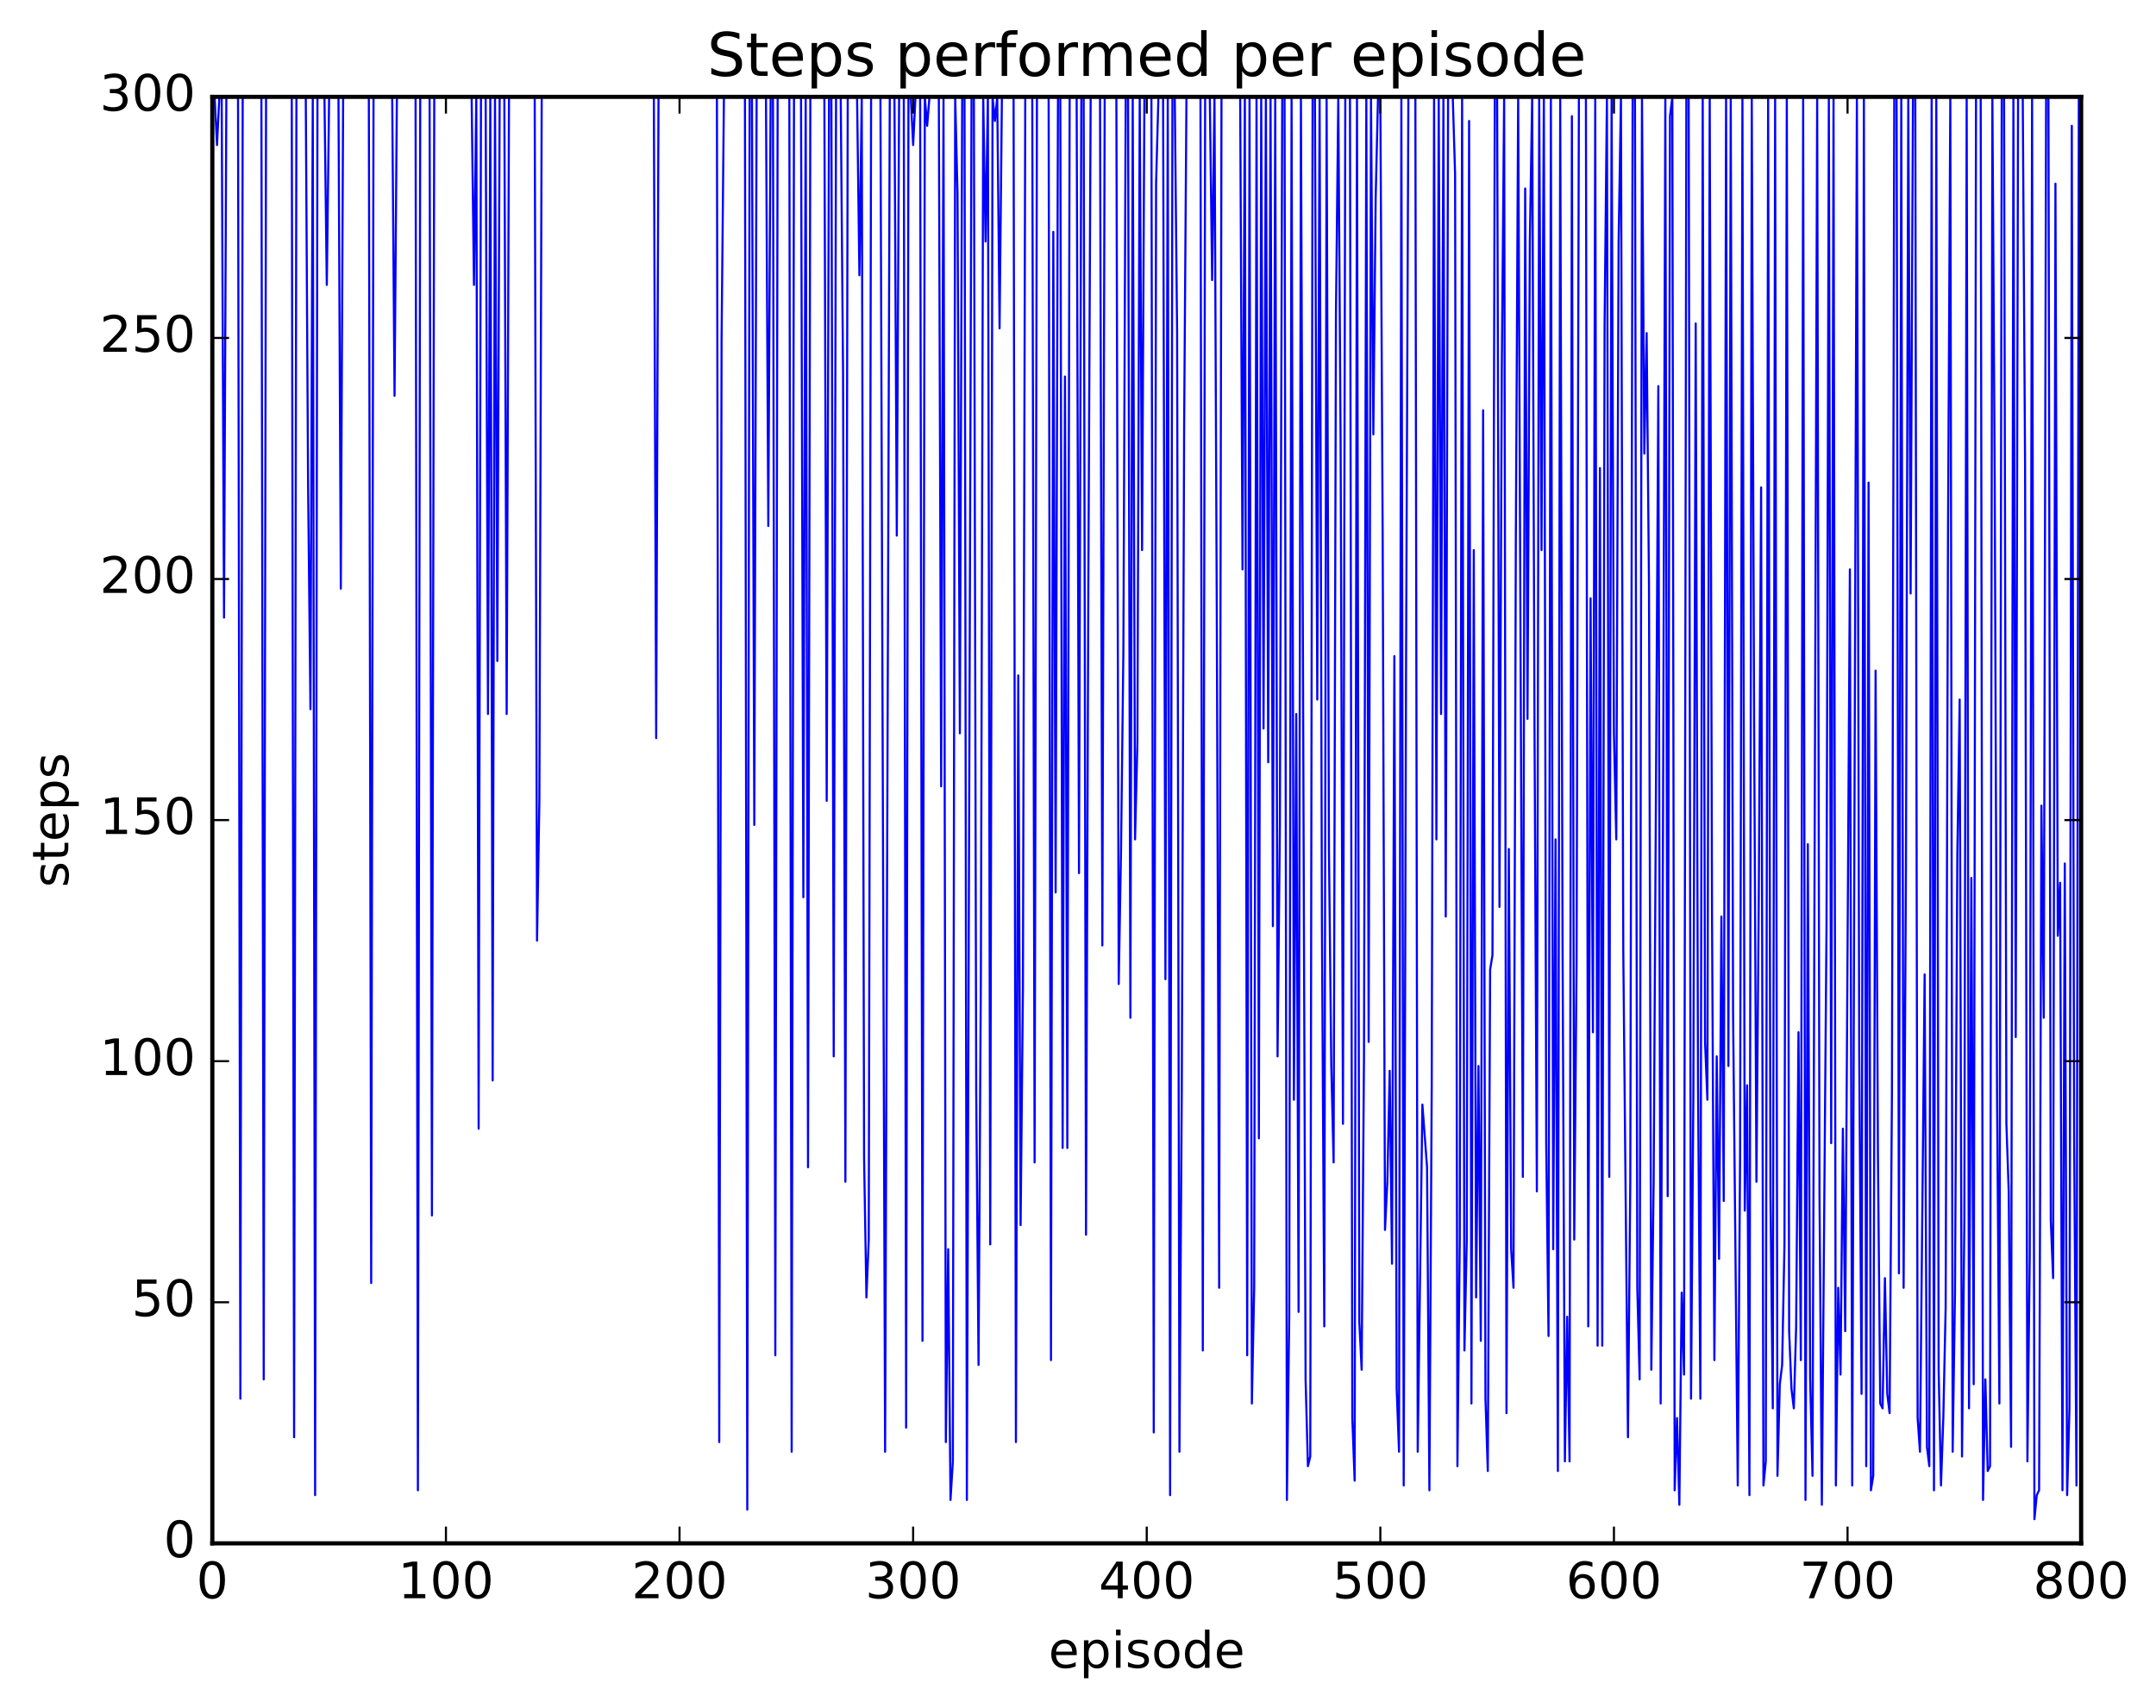 <?xml version="1.0" encoding="utf-8" standalone="no"?>
<!DOCTYPE svg PUBLIC "-//W3C//DTD SVG 1.1//EN"
  "http://www.w3.org/Graphics/SVG/1.1/DTD/svg11.dtd">
<!-- Created with matplotlib (http://matplotlib.org/) -->
<svg height="408pt" version="1.1" viewBox="0 0 515 408" width="515pt" xmlns="http://www.w3.org/2000/svg" xmlns:xlink="http://www.w3.org/1999/xlink">
 <defs>
  <style type="text/css">
*{stroke-linecap:butt;stroke-linejoin:round;stroke-miterlimit:100000;}
  </style>
 </defs>
 <g id="figure_1">
  <g id="patch_1">
   <path d="M 0 408.169 
L 515.771 408.169 
L 515.771 0 
L 0 0 
z
" style="fill:#ffffff;"/>
  </g>
  <g id="axes_1">
   <g id="patch_2">
    <path d="M 50.719 368.742 
L 497.119 368.742 
L 497.119 23.142 
L 50.719 23.142 
z
" style="fill:#ffffff;"/>
   </g>
   <g id="line2d_1">
    <path clip-path="url(#pea723ef6a2)" d="M 50.719 23.142 
L 51.277 23.142 
L 51.835 34.662 
L 52.393 23.142 
L 52.951 23.142 
L 53.509 147.558 
L 54.067 23.142 
L 56.857 23.142 
L 57.415 334.182 
L 57.973 23.142 
L 62.437 23.142 
L 62.995 329.574 
L 63.553 23.142 
L 69.691 23.142 
L 70.249 343.398 
L 70.807 23.142 
L 73.039 23.142 
L 73.597 116.454 
L 74.155 169.446 
L 74.713 23.142 
L 75.271 357.222 
L 75.829 23.142 
L 77.503 23.142 
L 78.061 68.07 
L 78.619 23.142 
L 80.851 23.142 
L 81.409 140.646 
L 81.967 23.142 
L 88.105 23.142 
L 88.663 306.534 
L 89.221 23.142 
L 93.685 23.142 
L 94.243 94.566 
L 94.801 23.142 
L 99.265 23.142 
L 99.823 356.07 
L 100.381 23.142 
L 102.613 23.142 
L 103.171 290.406 
L 103.729 23.142 
L 112.657 23.142 
L 113.215 68.07 
L 113.773 23.142 
L 114.331 269.67 
L 114.889 23.142 
L 116.005 23.142 
L 116.563 170.598 
L 117.121 23.142 
L 117.679 258.15 
L 118.237 23.142 
L 118.795 157.926 
L 119.353 23.142 
L 120.469 23.142 
L 121.027 170.598 
L 121.585 23.142 
L 127.723 23.142 
L 128.281 224.742 
L 128.839 191.334 
L 129.397 23.142 
L 156.181 23.142 
L 156.739 176.358 
L 157.297 23.142 
L 171.247 23.142 
L 171.805 344.55 
L 172.363 80.742 
L 172.921 23.142 
L 177.943 23.142 
L 178.501 360.678 
L 179.059 23.142 
L 179.617 23.142 
L 180.175 197.094 
L 180.733 23.142 
L 182.965 23.142 
L 183.523 125.67 
L 184.081 23.142 
L 184.639 23.142 
L 185.197 323.814 
L 185.755 23.142 
L 188.545 23.142 
L 189.103 346.854 
L 189.661 23.142 
L 191.335 23.142 
L 191.893 214.374 
L 192.451 23.142 
L 193.009 278.886 
L 193.567 23.142 
L 196.915 23.142 
L 197.473 191.334 
L 198.031 23.142 
L 198.589 23.142 
L 199.147 252.39 
L 199.705 23.142 
L 200.821 23.142 
L 201.379 88.806 
L 201.937 282.342 
L 202.495 23.142 
L 204.727 23.142 
L 205.285 65.766 
L 205.843 23.142 
L 206.401 276.582 
L 206.959 309.99 
L 207.517 296.166 
L 208.075 23.142 
L 210.307 23.142 
L 211.423 346.854 
L 212.539 23.142 
L 213.655 23.142 
L 214.213 127.974 
L 214.771 23.142 
L 215.887 23.142 
L 216.445 341.094 
L 217.003 23.142 
L 217.561 23.142 
L 218.119 34.662 
L 218.677 23.142 
L 219.793 23.142 
L 220.351 320.358 
L 220.909 23.142 
L 221.467 30.054 
L 222.025 23.142 
L 224.257 23.142 
L 224.815 187.878 
L 225.373 23.142 
L 225.931 344.55 
L 226.489 298.47 
L 227.047 358.374 
L 227.605 349.158 
L 228.163 23.142 
L 228.721 46.182 
L 229.279 175.206 
L 229.837 23.142 
L 230.395 23.142 
L 230.953 358.374 
L 232.069 23.142 
L 232.627 23.142 
L 233.185 260.454 
L 233.743 326.118 
L 234.301 232.806 
L 234.859 23.142 
L 235.417 57.702 
L 235.975 23.142 
L 236.533 297.318 
L 237.091 23.142 
L 237.649 28.902 
L 238.207 23.142 
L 238.765 78.438 
L 239.323 23.142 
L 242.113 23.142 
L 242.671 344.55 
L 243.229 161.382 
L 243.787 292.71 
L 244.345 236.262 
L 244.903 23.142 
L 246.577 23.142 
L 247.135 277.734 
L 247.693 23.142 
L 250.483 23.142 
L 251.041 324.966 
L 251.599 55.398 
L 252.157 213.222 
L 252.715 23.142 
L 253.273 23.142 
L 253.831 274.278 
L 254.389 89.958 
L 254.947 274.278 
L 255.505 23.142 
L 257.179 23.142 
L 257.737 208.614 
L 258.295 23.142 
L 258.853 23.142 
L 259.411 295.014 
L 259.969 139.494 
L 260.527 23.142 
L 262.759 23.142 
L 263.317 225.894 
L 263.875 23.142 
L 266.665 23.142 
L 267.223 235.11 
L 267.781 202.854 
L 268.339 155.622 
L 268.897 23.142 
L 269.455 23.142 
L 270.013 243.174 
L 270.571 23.142 
L 271.129 200.55 
L 271.687 177.51 
L 272.245 23.142 
L 272.803 131.43 
L 273.361 23.142 
L 275.035 23.142 
L 275.593 342.246 
L 276.151 43.878 
L 276.709 23.142 
L 277.825 23.142 
L 278.383 233.958 
L 278.941 23.142 
L 279.499 357.222 
L 280.057 23.142 
L 280.615 23.142 
L 281.173 79.59 
L 281.731 346.854 
L 282.289 260.454 
L 282.847 102.63 
L 283.405 23.142 
L 286.753 23.142 
L 287.311 322.662 
L 287.869 23.142 
L 288.985 23.142 
L 289.543 66.918 
L 290.101 23.142 
L 290.659 147.558 
L 291.217 307.686 
L 291.775 23.142 
L 296.239 23.142 
L 296.797 136.038 
L 297.355 23.142 
L 297.913 323.814 
L 298.471 23.142 
L 299.029 335.334 
L 299.587 307.686 
L 300.145 23.142 
L 300.703 271.974 
L 301.261 23.142 
L 301.819 174.054 
L 302.377 23.142 
L 302.935 182.118 
L 303.493 23.142 
L 304.051 221.286 
L 304.609 23.142 
L 305.167 252.39 
L 305.725 197.094 
L 306.283 23.142 
L 306.841 23.142 
L 307.399 358.374 
L 307.957 314.598 
L 308.515 23.142 
L 309.073 262.758 
L 309.631 170.598 
L 310.189 313.446 
L 310.747 23.142 
L 311.863 329.574 
L 312.421 350.31 
L 312.979 348.006 
L 313.537 23.142 
L 314.095 23.142 
L 314.653 167.142 
L 315.211 23.142 
L 315.769 221.286 
L 316.327 316.902 
L 316.885 23.142 
L 317.443 202.854 
L 318.001 254.694 
L 318.559 277.734 
L 319.117 74.982 
L 319.675 23.142 
L 320.233 106.086 
L 320.791 268.518 
L 321.349 23.142 
L 322.465 23.142 
L 323.023 338.79 
L 323.581 353.766 
L 324.139 23.142 
L 324.697 315.75 
L 325.255 327.27 
L 325.813 252.39 
L 326.371 23.142 
L 326.929 248.934 
L 327.487 23.142 
L 328.045 103.782 
L 328.603 47.334 
L 329.161 23.142 
L 329.719 23.142 
L 330.277 127.974 
L 330.835 293.862 
L 331.393 282.342 
L 331.951 255.846 
L 332.509 301.926 
L 333.067 156.774 
L 333.625 331.878 
L 334.183 346.854 
L 334.741 23.142 
L 335.299 354.918 
L 335.857 160.23 
L 336.415 23.142 
L 338.089 23.142 
L 338.647 346.854 
L 339.763 263.91 
L 340.879 278.886 
L 341.437 356.07 
L 341.995 259.302 
L 342.553 23.142 
L 343.111 200.55 
L 343.669 23.142 
L 344.227 170.598 
L 344.785 23.142 
L 345.343 218.982 
L 345.901 23.142 
L 347.017 23.142 
L 347.575 41.574 
L 348.133 350.31 
L 348.691 296.166 
L 349.249 23.142 
L 349.807 322.662 
L 350.365 296.166 
L 350.923 28.902 
L 351.481 335.334 
L 352.039 131.43 
L 352.597 309.99 
L 353.155 254.694 
L 353.713 320.358 
L 354.271 98.022 
L 354.829 334.182 
L 355.387 351.462 
L 355.945 231.654 
L 356.503 228.198 
L 357.061 23.142 
L 357.619 23.142 
L 358.177 216.678 
L 358.735 87.654 
L 359.293 23.142 
L 359.851 337.638 
L 360.409 202.854 
L 360.967 298.47 
L 361.525 307.686 
L 362.083 129.126 
L 362.641 23.142 
L 363.757 281.19 
L 364.315 45.03 
L 364.873 171.75 
L 365.431 57.702 
L 365.989 23.142 
L 366.547 174.054 
L 367.105 284.646 
L 367.663 23.142 
L 368.221 131.43 
L 368.779 23.142 
L 369.337 273.126 
L 369.895 319.206 
L 370.453 23.142 
L 371.011 298.47 
L 371.569 200.55 
L 372.127 351.462 
L 372.685 23.142 
L 373.243 224.742 
L 373.801 349.158 
L 374.359 314.598 
L 374.917 349.158 
L 375.475 27.75 
L 376.033 296.166 
L 376.591 230.502 
L 377.149 23.142 
L 378.823 23.142 
L 379.381 316.902 
L 379.939 142.95 
L 380.497 246.63 
L 381.055 23.142 
L 381.613 321.51 
L 382.171 111.846 
L 382.729 321.51 
L 383.287 77.286 
L 383.845 23.142 
L 384.403 281.19 
L 384.961 23.142 
L 385.519 175.206 
L 386.077 200.55 
L 386.635 57.702 
L 387.193 23.142 
L 387.751 227.046 
L 388.867 343.398 
L 389.425 282.342 
L 389.983 23.142 
L 390.541 23.142 
L 391.099 307.686 
L 391.657 329.574 
L 392.215 23.142 
L 392.773 108.39 
L 393.331 79.59 
L 393.889 139.494 
L 394.447 327.27 
L 395.005 282.342 
L 396.121 92.262 
L 396.679 335.334 
L 397.237 198.246 
L 397.795 23.142 
L 398.353 285.798 
L 398.911 27.75 
L 399.469 23.142 
L 400.027 356.07 
L 400.585 338.79 
L 401.143 359.526 
L 401.701 308.838 
L 402.259 328.422 
L 402.817 23.142 
L 403.375 23.142 
L 403.933 334.182 
L 404.491 261.606 
L 405.049 77.286 
L 405.607 259.302 
L 406.165 334.182 
L 406.723 23.142 
L 407.281 248.934 
L 407.839 262.758 
L 408.397 23.142 
L 408.955 220.134 
L 409.513 324.966 
L 410.071 252.39 
L 410.629 300.774 
L 411.187 218.982 
L 411.745 286.95 
L 412.303 23.142 
L 412.861 254.694 
L 413.419 23.142 
L 413.977 242.022 
L 415.093 354.918 
L 415.651 276.582 
L 416.209 23.142 
L 416.767 289.254 
L 417.325 259.302 
L 417.883 357.222 
L 418.441 23.142 
L 418.999 171.75 
L 419.557 282.342 
L 420.115 214.374 
L 420.673 116.454 
L 421.231 354.918 
L 421.789 349.158 
L 422.347 23.142 
L 422.905 285.798 
L 423.463 336.486 
L 424.021 23.142 
L 424.579 352.614 
L 425.137 330.726 
L 425.695 326.118 
L 426.253 297.318 
L 426.811 23.142 
L 427.369 318.054 
L 427.927 331.878 
L 428.485 336.486 
L 429.043 316.902 
L 429.601 246.63 
L 430.159 324.966 
L 430.717 23.142 
L 431.275 358.374 
L 431.833 201.702 
L 432.391 329.574 
L 432.949 352.614 
L 434.065 23.142 
L 434.623 285.798 
L 435.181 359.526 
L 436.297 221.286 
L 436.855 23.142 
L 437.413 273.126 
L 437.971 23.142 
L 438.529 354.918 
L 439.087 307.686 
L 439.645 328.422 
L 440.203 269.67 
L 440.761 318.054 
L 441.877 136.038 
L 442.435 354.918 
L 443.551 23.142 
L 444.109 251.238 
L 444.667 333.03 
L 445.225 23.142 
L 445.783 350.31 
L 446.341 115.302 
L 446.899 356.07 
L 447.457 352.614 
L 448.015 160.23 
L 448.573 275.43 
L 449.131 335.334 
L 449.689 336.486 
L 450.247 305.382 
L 450.805 333.03 
L 451.363 337.638 
L 451.921 261.606 
L 452.479 23.142 
L 453.037 23.142 
L 453.595 304.23 
L 454.153 23.142 
L 454.711 307.686 
L 455.269 207.462 
L 455.827 23.142 
L 456.385 141.798 
L 456.943 23.142 
L 457.501 23.142 
L 458.059 338.79 
L 458.617 346.854 
L 459.733 232.806 
L 460.291 345.702 
L 460.849 350.31 
L 461.407 23.142 
L 461.965 356.07 
L 462.523 23.142 
L 463.081 327.27 
L 463.639 354.918 
L 464.197 338.79 
L 464.755 312.294 
L 465.313 127.974 
L 465.871 23.142 
L 466.429 346.854 
L 466.987 308.838 
L 467.545 204.006 
L 468.103 167.142 
L 468.661 348.006 
L 469.219 291.558 
L 469.777 23.142 
L 470.335 336.486 
L 470.893 209.766 
L 471.451 330.726 
L 472.009 23.142 
L 473.125 23.142 
L 473.683 358.374 
L 474.241 329.574 
L 474.799 351.462 
L 475.357 350.31 
L 475.915 23.142 
L 476.473 114.15 
L 477.031 261.606 
L 477.589 335.334 
L 478.147 23.142 
L 478.705 23.142 
L 479.263 268.518 
L 479.821 284.646 
L 480.379 345.702 
L 480.937 23.142 
L 481.495 247.782 
L 482.053 23.142 
L 483.169 23.142 
L 483.727 110.694 
L 484.285 349.158 
L 484.843 299.622 
L 485.401 23.142 
L 485.959 362.982 
L 486.517 357.222 
L 487.075 356.07 
L 487.633 192.486 
L 488.191 243.174 
L 488.749 23.142 
L 489.307 23.142 
L 489.865 291.558 
L 490.423 305.382 
L 490.981 43.878 
L 491.539 223.59 
L 492.097 210.918 
L 492.655 356.07 
L 493.213 206.31 
L 493.771 357.222 
L 494.329 336.486 
L 494.887 30.054 
L 495.445 271.974 
L 496.003 354.918 
L 496.561 23.142 
L 496.561 23.142 
" style="fill:none;stroke:#0000ff;stroke-linecap:square;stroke-width:0.5;"/>
   </g>
   <g id="patch_3">
    <path d="M 50.719 368.742 
L 50.719 23.142 
" style="fill:none;stroke:#000000;stroke-linecap:square;stroke-linejoin:miter;"/>
   </g>
   <g id="patch_4">
    <path d="M 497.119 368.742 
L 497.119 23.142 
" style="fill:none;stroke:#000000;stroke-linecap:square;stroke-linejoin:miter;"/>
   </g>
   <g id="patch_5">
    <path d="M 50.719 368.742 
L 497.119 368.742 
" style="fill:none;stroke:#000000;stroke-linecap:square;stroke-linejoin:miter;"/>
   </g>
   <g id="patch_6">
    <path d="M 50.719 23.142 
L 497.119 23.142 
" style="fill:none;stroke:#000000;stroke-linecap:square;stroke-linejoin:miter;"/>
   </g>
   <g id="matplotlib.axis_1">
    <g id="xtick_1">
     <g id="line2d_2">
      <defs>
       <path d="M 0 0 
L 0 -4 
" id="m2755eb894d" style="stroke:#000000;stroke-width:0.5;"/>
      </defs>
      <g>
       <use style="stroke:#000000;stroke-width:0.5;" x="50.719" xlink:href="#m2755eb894d" y="368.742"/>
      </g>
     </g>
     <g id="line2d_3">
      <defs>
       <path d="M 0 0 
L 0 4 
" id="ma3182c4ee3" style="stroke:#000000;stroke-width:0.5;"/>
      </defs>
      <g>
       <use style="stroke:#000000;stroke-width:0.5;" x="50.719" xlink:href="#ma3182c4ee3" y="23.142"/>
      </g>
     </g>
     <g id="text_1">
      <!-- 0 -->
      <defs>
       <path d="M 31.781 66.406 
Q 24.172 66.406 20.328 58.906 
Q 16.5 51.422 16.5 36.375 
Q 16.5 21.391 20.328 13.891 
Q 24.172 6.391 31.781 6.391 
Q 39.453 6.391 43.281 13.891 
Q 47.125 21.391 47.125 36.375 
Q 47.125 51.422 43.281 58.906 
Q 39.453 66.406 31.781 66.406 
M 31.781 74.219 
Q 44.047 74.219 50.516 64.516 
Q 56.984 54.828 56.984 36.375 
Q 56.984 17.969 50.516 8.266 
Q 44.047 -1.422 31.781 -1.422 
Q 19.531 -1.422 13.062 8.266 
Q 6.594 17.969 6.594 36.375 
Q 6.594 54.828 13.062 64.516 
Q 19.531 74.219 31.781 74.219 
" id="BitstreamVeraSans-Roman-30"/>
      </defs>
      <g transform="translate(46.901 381.86)scale(0.12 -0.12)">
       <use xlink:href="#BitstreamVeraSans-Roman-30"/>
      </g>
     </g>
    </g>
    <g id="xtick_2">
     <g id="line2d_4">
      <g>
       <use style="stroke:#000000;stroke-width:0.5;" x="106.519" xlink:href="#m2755eb894d" y="368.742"/>
      </g>
     </g>
     <g id="line2d_5">
      <g>
       <use style="stroke:#000000;stroke-width:0.5;" x="106.519" xlink:href="#ma3182c4ee3" y="23.142"/>
      </g>
     </g>
     <g id="text_2">
      <!-- 100 -->
      <defs>
       <path d="M 12.406 8.297 
L 28.516 8.297 
L 28.516 63.922 
L 10.984 60.406 
L 10.984 69.391 
L 28.422 72.906 
L 38.281 72.906 
L 38.281 8.297 
L 54.391 8.297 
L 54.391 0 
L 12.406 0 
z
" id="BitstreamVeraSans-Roman-31"/>
      </defs>
      <g transform="translate(95.066 381.86)scale(0.12 -0.12)">
       <use xlink:href="#BitstreamVeraSans-Roman-31"/>
       <use x="63.623" xlink:href="#BitstreamVeraSans-Roman-30"/>
       <use x="127.246" xlink:href="#BitstreamVeraSans-Roman-30"/>
      </g>
     </g>
    </g>
    <g id="xtick_3">
     <g id="line2d_6">
      <g>
       <use style="stroke:#000000;stroke-width:0.5;" x="162.319" xlink:href="#m2755eb894d" y="368.742"/>
      </g>
     </g>
     <g id="line2d_7">
      <g>
       <use style="stroke:#000000;stroke-width:0.5;" x="162.319" xlink:href="#ma3182c4ee3" y="23.142"/>
      </g>
     </g>
     <g id="text_3">
      <!-- 200 -->
      <defs>
       <path d="M 19.188 8.297 
L 53.609 8.297 
L 53.609 0 
L 7.328 0 
L 7.328 8.297 
Q 12.938 14.109 22.625 23.891 
Q 32.328 33.688 34.812 36.531 
Q 39.547 41.844 41.422 45.531 
Q 43.312 49.219 43.312 52.781 
Q 43.312 58.594 39.234 62.25 
Q 35.156 65.922 28.609 65.922 
Q 23.969 65.922 18.812 64.312 
Q 13.672 62.703 7.812 59.422 
L 7.812 69.391 
Q 13.766 71.781 18.938 73 
Q 24.125 74.219 28.422 74.219 
Q 39.75 74.219 46.484 68.547 
Q 53.219 62.891 53.219 53.422 
Q 53.219 48.922 51.531 44.891 
Q 49.859 40.875 45.406 35.406 
Q 44.188 33.984 37.641 27.219 
Q 31.109 20.453 19.188 8.297 
" id="BitstreamVeraSans-Roman-32"/>
      </defs>
      <g transform="translate(150.866 381.86)scale(0.12 -0.12)">
       <use xlink:href="#BitstreamVeraSans-Roman-32"/>
       <use x="63.623" xlink:href="#BitstreamVeraSans-Roman-30"/>
       <use x="127.246" xlink:href="#BitstreamVeraSans-Roman-30"/>
      </g>
     </g>
    </g>
    <g id="xtick_4">
     <g id="line2d_8">
      <g>
       <use style="stroke:#000000;stroke-width:0.5;" x="218.119" xlink:href="#m2755eb894d" y="368.742"/>
      </g>
     </g>
     <g id="line2d_9">
      <g>
       <use style="stroke:#000000;stroke-width:0.5;" x="218.119" xlink:href="#ma3182c4ee3" y="23.142"/>
      </g>
     </g>
     <g id="text_4">
      <!-- 300 -->
      <defs>
       <path d="M 40.578 39.312 
Q 47.656 37.797 51.625 33 
Q 55.609 28.219 55.609 21.188 
Q 55.609 10.406 48.188 4.484 
Q 40.766 -1.422 27.094 -1.422 
Q 22.516 -1.422 17.656 -0.516 
Q 12.797 0.391 7.625 2.203 
L 7.625 11.719 
Q 11.719 9.328 16.594 8.109 
Q 21.484 6.891 26.812 6.891 
Q 36.078 6.891 40.938 10.547 
Q 45.797 14.203 45.797 21.188 
Q 45.797 27.641 41.281 31.266 
Q 36.766 34.906 28.719 34.906 
L 20.219 34.906 
L 20.219 43.016 
L 29.109 43.016 
Q 36.375 43.016 40.234 45.922 
Q 44.094 48.828 44.094 54.297 
Q 44.094 59.906 40.109 62.906 
Q 36.141 65.922 28.719 65.922 
Q 24.656 65.922 20.016 65.031 
Q 15.375 64.156 9.812 62.312 
L 9.812 71.094 
Q 15.438 72.656 20.344 73.438 
Q 25.25 74.219 29.594 74.219 
Q 40.828 74.219 47.359 69.109 
Q 53.906 64.016 53.906 55.328 
Q 53.906 49.266 50.438 45.094 
Q 46.969 40.922 40.578 39.312 
" id="BitstreamVeraSans-Roman-33"/>
      </defs>
      <g transform="translate(206.666 381.86)scale(0.12 -0.12)">
       <use xlink:href="#BitstreamVeraSans-Roman-33"/>
       <use x="63.623" xlink:href="#BitstreamVeraSans-Roman-30"/>
       <use x="127.246" xlink:href="#BitstreamVeraSans-Roman-30"/>
      </g>
     </g>
    </g>
    <g id="xtick_5">
     <g id="line2d_10">
      <g>
       <use style="stroke:#000000;stroke-width:0.5;" x="273.919" xlink:href="#m2755eb894d" y="368.742"/>
      </g>
     </g>
     <g id="line2d_11">
      <g>
       <use style="stroke:#000000;stroke-width:0.5;" x="273.919" xlink:href="#ma3182c4ee3" y="23.142"/>
      </g>
     </g>
     <g id="text_5">
      <!-- 400 -->
      <defs>
       <path d="M 37.797 64.312 
L 12.891 25.391 
L 37.797 25.391 
z
M 35.203 72.906 
L 47.609 72.906 
L 47.609 25.391 
L 58.016 25.391 
L 58.016 17.188 
L 47.609 17.188 
L 47.609 0 
L 37.797 0 
L 37.797 17.188 
L 4.891 17.188 
L 4.891 26.703 
z
" id="BitstreamVeraSans-Roman-34"/>
      </defs>
      <g transform="translate(262.466 381.86)scale(0.12 -0.12)">
       <use xlink:href="#BitstreamVeraSans-Roman-34"/>
       <use x="63.623" xlink:href="#BitstreamVeraSans-Roman-30"/>
       <use x="127.246" xlink:href="#BitstreamVeraSans-Roman-30"/>
      </g>
     </g>
    </g>
    <g id="xtick_6">
     <g id="line2d_12">
      <g>
       <use style="stroke:#000000;stroke-width:0.5;" x="329.719" xlink:href="#m2755eb894d" y="368.742"/>
      </g>
     </g>
     <g id="line2d_13">
      <g>
       <use style="stroke:#000000;stroke-width:0.5;" x="329.719" xlink:href="#ma3182c4ee3" y="23.142"/>
      </g>
     </g>
     <g id="text_6">
      <!-- 500 -->
      <defs>
       <path d="M 10.797 72.906 
L 49.516 72.906 
L 49.516 64.594 
L 19.828 64.594 
L 19.828 46.734 
Q 21.969 47.469 24.109 47.828 
Q 26.266 48.188 28.422 48.188 
Q 40.625 48.188 47.75 41.5 
Q 54.891 34.812 54.891 23.391 
Q 54.891 11.625 47.562 5.094 
Q 40.234 -1.422 26.906 -1.422 
Q 22.312 -1.422 17.547 -0.641 
Q 12.797 0.141 7.719 1.703 
L 7.719 11.625 
Q 12.109 9.234 16.797 8.062 
Q 21.484 6.891 26.703 6.891 
Q 35.156 6.891 40.078 11.328 
Q 45.016 15.766 45.016 23.391 
Q 45.016 31 40.078 35.438 
Q 35.156 39.891 26.703 39.891 
Q 22.75 39.891 18.812 39.016 
Q 14.891 38.141 10.797 36.281 
z
" id="BitstreamVeraSans-Roman-35"/>
      </defs>
      <g transform="translate(318.266 381.86)scale(0.12 -0.12)">
       <use xlink:href="#BitstreamVeraSans-Roman-35"/>
       <use x="63.623" xlink:href="#BitstreamVeraSans-Roman-30"/>
       <use x="127.246" xlink:href="#BitstreamVeraSans-Roman-30"/>
      </g>
     </g>
    </g>
    <g id="xtick_7">
     <g id="line2d_14">
      <g>
       <use style="stroke:#000000;stroke-width:0.5;" x="385.519" xlink:href="#m2755eb894d" y="368.742"/>
      </g>
     </g>
     <g id="line2d_15">
      <g>
       <use style="stroke:#000000;stroke-width:0.5;" x="385.519" xlink:href="#ma3182c4ee3" y="23.142"/>
      </g>
     </g>
     <g id="text_7">
      <!-- 600 -->
      <defs>
       <path d="M 33.016 40.375 
Q 26.375 40.375 22.484 35.828 
Q 18.609 31.297 18.609 23.391 
Q 18.609 15.531 22.484 10.953 
Q 26.375 6.391 33.016 6.391 
Q 39.656 6.391 43.531 10.953 
Q 47.406 15.531 47.406 23.391 
Q 47.406 31.297 43.531 35.828 
Q 39.656 40.375 33.016 40.375 
M 52.594 71.297 
L 52.594 62.312 
Q 48.875 64.062 45.094 64.984 
Q 41.312 65.922 37.594 65.922 
Q 27.828 65.922 22.672 59.328 
Q 17.531 52.734 16.797 39.406 
Q 19.672 43.656 24.016 45.922 
Q 28.375 48.188 33.594 48.188 
Q 44.578 48.188 50.953 41.516 
Q 57.328 34.859 57.328 23.391 
Q 57.328 12.156 50.688 5.359 
Q 44.047 -1.422 33.016 -1.422 
Q 20.359 -1.422 13.672 8.266 
Q 6.984 17.969 6.984 36.375 
Q 6.984 53.656 15.188 63.938 
Q 23.391 74.219 37.203 74.219 
Q 40.922 74.219 44.703 73.484 
Q 48.484 72.75 52.594 71.297 
" id="BitstreamVeraSans-Roman-36"/>
      </defs>
      <g transform="translate(374.066 381.86)scale(0.12 -0.12)">
       <use xlink:href="#BitstreamVeraSans-Roman-36"/>
       <use x="63.623" xlink:href="#BitstreamVeraSans-Roman-30"/>
       <use x="127.246" xlink:href="#BitstreamVeraSans-Roman-30"/>
      </g>
     </g>
    </g>
    <g id="xtick_8">
     <g id="line2d_16">
      <g>
       <use style="stroke:#000000;stroke-width:0.5;" x="441.319" xlink:href="#m2755eb894d" y="368.742"/>
      </g>
     </g>
     <g id="line2d_17">
      <g>
       <use style="stroke:#000000;stroke-width:0.5;" x="441.319" xlink:href="#ma3182c4ee3" y="23.142"/>
      </g>
     </g>
     <g id="text_8">
      <!-- 700 -->
      <defs>
       <path d="M 8.203 72.906 
L 55.078 72.906 
L 55.078 68.703 
L 28.609 0 
L 18.312 0 
L 43.219 64.594 
L 8.203 64.594 
z
" id="BitstreamVeraSans-Roman-37"/>
      </defs>
      <g transform="translate(429.866 381.86)scale(0.12 -0.12)">
       <use xlink:href="#BitstreamVeraSans-Roman-37"/>
       <use x="63.623" xlink:href="#BitstreamVeraSans-Roman-30"/>
       <use x="127.246" xlink:href="#BitstreamVeraSans-Roman-30"/>
      </g>
     </g>
    </g>
    <g id="xtick_9">
     <g id="line2d_18">
      <g>
       <use style="stroke:#000000;stroke-width:0.5;" x="497.119" xlink:href="#m2755eb894d" y="368.742"/>
      </g>
     </g>
     <g id="line2d_19">
      <g>
       <use style="stroke:#000000;stroke-width:0.5;" x="497.119" xlink:href="#ma3182c4ee3" y="23.142"/>
      </g>
     </g>
     <g id="text_9">
      <!-- 800 -->
      <defs>
       <path d="M 31.781 34.625 
Q 24.75 34.625 20.719 30.859 
Q 16.703 27.094 16.703 20.516 
Q 16.703 13.922 20.719 10.156 
Q 24.75 6.391 31.781 6.391 
Q 38.812 6.391 42.859 10.172 
Q 46.922 13.969 46.922 20.516 
Q 46.922 27.094 42.891 30.859 
Q 38.875 34.625 31.781 34.625 
M 21.922 38.812 
Q 15.578 40.375 12.031 44.719 
Q 8.5 49.078 8.5 55.328 
Q 8.5 64.062 14.719 69.141 
Q 20.953 74.219 31.781 74.219 
Q 42.672 74.219 48.875 69.141 
Q 55.078 64.062 55.078 55.328 
Q 55.078 49.078 51.531 44.719 
Q 48 40.375 41.703 38.812 
Q 48.828 37.156 52.797 32.312 
Q 56.781 27.484 56.781 20.516 
Q 56.781 9.906 50.312 4.234 
Q 43.844 -1.422 31.781 -1.422 
Q 19.734 -1.422 13.25 4.234 
Q 6.781 9.906 6.781 20.516 
Q 6.781 27.484 10.781 32.312 
Q 14.797 37.156 21.922 38.812 
M 18.312 54.391 
Q 18.312 48.734 21.844 45.562 
Q 25.391 42.391 31.781 42.391 
Q 38.141 42.391 41.719 45.562 
Q 45.312 48.734 45.312 54.391 
Q 45.312 60.062 41.719 63.234 
Q 38.141 66.406 31.781 66.406 
Q 25.391 66.406 21.844 63.234 
Q 18.312 60.062 18.312 54.391 
" id="BitstreamVeraSans-Roman-38"/>
      </defs>
      <g transform="translate(485.666 381.86)scale(0.12 -0.12)">
       <use xlink:href="#BitstreamVeraSans-Roman-38"/>
       <use x="63.623" xlink:href="#BitstreamVeraSans-Roman-30"/>
       <use x="127.246" xlink:href="#BitstreamVeraSans-Roman-30"/>
      </g>
     </g>
    </g>
    <g id="text_10">
     <!-- episode -->
     <defs>
      <path d="M 56.203 29.594 
L 56.203 25.203 
L 14.891 25.203 
Q 15.484 15.922 20.484 11.062 
Q 25.484 6.203 34.422 6.203 
Q 39.594 6.203 44.453 7.469 
Q 49.312 8.734 54.109 11.281 
L 54.109 2.781 
Q 49.266 0.734 44.188 -0.344 
Q 39.109 -1.422 33.891 -1.422 
Q 20.797 -1.422 13.156 6.188 
Q 5.516 13.812 5.516 26.812 
Q 5.516 40.234 12.766 48.109 
Q 20.016 56 32.328 56 
Q 43.359 56 49.781 48.891 
Q 56.203 41.797 56.203 29.594 
M 47.219 32.234 
Q 47.125 39.594 43.094 43.984 
Q 39.062 48.391 32.422 48.391 
Q 24.906 48.391 20.391 44.141 
Q 15.875 39.891 15.188 32.172 
z
" id="BitstreamVeraSans-Roman-65"/>
      <path d="M 18.109 8.203 
L 18.109 -20.797 
L 9.078 -20.797 
L 9.078 54.688 
L 18.109 54.688 
L 18.109 46.391 
Q 20.953 51.266 25.266 53.625 
Q 29.594 56 35.594 56 
Q 45.562 56 51.781 48.094 
Q 58.016 40.188 58.016 27.297 
Q 58.016 14.406 51.781 6.484 
Q 45.562 -1.422 35.594 -1.422 
Q 29.594 -1.422 25.266 0.953 
Q 20.953 3.328 18.109 8.203 
M 48.688 27.297 
Q 48.688 37.203 44.609 42.844 
Q 40.531 48.484 33.406 48.484 
Q 26.266 48.484 22.188 42.844 
Q 18.109 37.203 18.109 27.297 
Q 18.109 17.391 22.188 11.75 
Q 26.266 6.109 33.406 6.109 
Q 40.531 6.109 44.609 11.75 
Q 48.688 17.391 48.688 27.297 
" id="BitstreamVeraSans-Roman-70"/>
      <path d="M 45.406 46.391 
L 45.406 75.984 
L 54.391 75.984 
L 54.391 0 
L 45.406 0 
L 45.406 8.203 
Q 42.578 3.328 38.25 0.953 
Q 33.938 -1.422 27.875 -1.422 
Q 17.969 -1.422 11.734 6.484 
Q 5.516 14.406 5.516 27.297 
Q 5.516 40.188 11.734 48.094 
Q 17.969 56 27.875 56 
Q 33.938 56 38.25 53.625 
Q 42.578 51.266 45.406 46.391 
M 14.797 27.297 
Q 14.797 17.391 18.875 11.75 
Q 22.953 6.109 30.078 6.109 
Q 37.203 6.109 41.297 11.75 
Q 45.406 17.391 45.406 27.297 
Q 45.406 37.203 41.297 42.844 
Q 37.203 48.484 30.078 48.484 
Q 22.953 48.484 18.875 42.844 
Q 14.797 37.203 14.797 27.297 
" id="BitstreamVeraSans-Roman-64"/>
      <path d="M 9.422 54.688 
L 18.406 54.688 
L 18.406 0 
L 9.422 0 
z
M 9.422 75.984 
L 18.406 75.984 
L 18.406 64.594 
L 9.422 64.594 
z
" id="BitstreamVeraSans-Roman-69"/>
      <path d="M 30.609 48.391 
Q 23.391 48.391 19.188 42.75 
Q 14.984 37.109 14.984 27.297 
Q 14.984 17.484 19.156 11.844 
Q 23.344 6.203 30.609 6.203 
Q 37.797 6.203 41.984 11.859 
Q 46.188 17.531 46.188 27.297 
Q 46.188 37.016 41.984 42.703 
Q 37.797 48.391 30.609 48.391 
M 30.609 56 
Q 42.328 56 49.016 48.375 
Q 55.719 40.766 55.719 27.297 
Q 55.719 13.875 49.016 6.219 
Q 42.328 -1.422 30.609 -1.422 
Q 18.844 -1.422 12.172 6.219 
Q 5.516 13.875 5.516 27.297 
Q 5.516 40.766 12.172 48.375 
Q 18.844 56 30.609 56 
" id="BitstreamVeraSans-Roman-6f"/>
      <path d="M 44.281 53.078 
L 44.281 44.578 
Q 40.484 46.531 36.375 47.5 
Q 32.281 48.484 27.875 48.484 
Q 21.188 48.484 17.844 46.438 
Q 14.5 44.391 14.5 40.281 
Q 14.5 37.156 16.891 35.375 
Q 19.281 33.594 26.516 31.984 
L 29.594 31.297 
Q 39.156 29.25 43.188 25.516 
Q 47.219 21.781 47.219 15.094 
Q 47.219 7.469 41.188 3.016 
Q 35.156 -1.422 24.609 -1.422 
Q 20.219 -1.422 15.453 -0.562 
Q 10.688 0.297 5.422 2 
L 5.422 11.281 
Q 10.406 8.688 15.234 7.391 
Q 20.062 6.109 24.812 6.109 
Q 31.156 6.109 34.562 8.281 
Q 37.984 10.453 37.984 14.406 
Q 37.984 18.062 35.516 20.016 
Q 33.062 21.969 24.703 23.781 
L 21.578 24.516 
Q 13.234 26.266 9.516 29.906 
Q 5.812 33.547 5.812 39.891 
Q 5.812 47.609 11.281 51.797 
Q 16.75 56 26.812 56 
Q 31.781 56 36.172 55.266 
Q 40.578 54.547 44.281 53.078 
" id="BitstreamVeraSans-Roman-73"/>
     </defs>
     <g transform="translate(250.453 398.474)scale(0.12 -0.12)">
      <use xlink:href="#BitstreamVeraSans-Roman-65"/>
      <use x="61.523" xlink:href="#BitstreamVeraSans-Roman-70"/>
      <use x="125.0" xlink:href="#BitstreamVeraSans-Roman-69"/>
      <use x="152.783" xlink:href="#BitstreamVeraSans-Roman-73"/>
      <use x="204.883" xlink:href="#BitstreamVeraSans-Roman-6f"/>
      <use x="266.064" xlink:href="#BitstreamVeraSans-Roman-64"/>
      <use x="329.541" xlink:href="#BitstreamVeraSans-Roman-65"/>
     </g>
    </g>
   </g>
   <g id="matplotlib.axis_2">
    <g id="ytick_1">
     <g id="line2d_20">
      <defs>
       <path d="M 0 0 
L 4 0 
" id="m374cc3a2d3" style="stroke:#000000;stroke-width:0.5;"/>
      </defs>
      <g>
       <use style="stroke:#000000;stroke-width:0.5;" x="50.719" xlink:href="#m374cc3a2d3" y="368.742"/>
      </g>
     </g>
     <g id="line2d_21">
      <defs>
       <path d="M 0 0 
L -4 0 
" id="ma4cc170bab" style="stroke:#000000;stroke-width:0.5;"/>
      </defs>
      <g>
       <use style="stroke:#000000;stroke-width:0.5;" x="497.119" xlink:href="#ma4cc170bab" y="368.742"/>
      </g>
     </g>
     <g id="text_11">
      <!-- 0 -->
      <g transform="translate(39.084 372.053)scale(0.12 -0.12)">
       <use xlink:href="#BitstreamVeraSans-Roman-30"/>
      </g>
     </g>
    </g>
    <g id="ytick_2">
     <g id="line2d_22">
      <g>
       <use style="stroke:#000000;stroke-width:0.5;" x="50.719" xlink:href="#m374cc3a2d3" y="311.142"/>
      </g>
     </g>
     <g id="line2d_23">
      <g>
       <use style="stroke:#000000;stroke-width:0.5;" x="497.119" xlink:href="#ma4cc170bab" y="311.142"/>
      </g>
     </g>
     <g id="text_12">
      <!-- 50 -->
      <g transform="translate(31.449 314.453)scale(0.12 -0.12)">
       <use xlink:href="#BitstreamVeraSans-Roman-35"/>
       <use x="63.623" xlink:href="#BitstreamVeraSans-Roman-30"/>
      </g>
     </g>
    </g>
    <g id="ytick_3">
     <g id="line2d_24">
      <g>
       <use style="stroke:#000000;stroke-width:0.5;" x="50.719" xlink:href="#m374cc3a2d3" y="253.542"/>
      </g>
     </g>
     <g id="line2d_25">
      <g>
       <use style="stroke:#000000;stroke-width:0.5;" x="497.119" xlink:href="#ma4cc170bab" y="253.542"/>
      </g>
     </g>
     <g id="text_13">
      <!-- 100 -->
      <g transform="translate(23.814 256.853)scale(0.12 -0.12)">
       <use xlink:href="#BitstreamVeraSans-Roman-31"/>
       <use x="63.623" xlink:href="#BitstreamVeraSans-Roman-30"/>
       <use x="127.246" xlink:href="#BitstreamVeraSans-Roman-30"/>
      </g>
     </g>
    </g>
    <g id="ytick_4">
     <g id="line2d_26">
      <g>
       <use style="stroke:#000000;stroke-width:0.5;" x="50.719" xlink:href="#m374cc3a2d3" y="195.942"/>
      </g>
     </g>
     <g id="line2d_27">
      <g>
       <use style="stroke:#000000;stroke-width:0.5;" x="497.119" xlink:href="#ma4cc170bab" y="195.942"/>
      </g>
     </g>
     <g id="text_14">
      <!-- 150 -->
      <g transform="translate(23.814 199.253)scale(0.12 -0.12)">
       <use xlink:href="#BitstreamVeraSans-Roman-31"/>
       <use x="63.623" xlink:href="#BitstreamVeraSans-Roman-35"/>
       <use x="127.246" xlink:href="#BitstreamVeraSans-Roman-30"/>
      </g>
     </g>
    </g>
    <g id="ytick_5">
     <g id="line2d_28">
      <g>
       <use style="stroke:#000000;stroke-width:0.5;" x="50.719" xlink:href="#m374cc3a2d3" y="138.342"/>
      </g>
     </g>
     <g id="line2d_29">
      <g>
       <use style="stroke:#000000;stroke-width:0.5;" x="497.119" xlink:href="#ma4cc170bab" y="138.342"/>
      </g>
     </g>
     <g id="text_15">
      <!-- 200 -->
      <g transform="translate(23.814 141.653)scale(0.12 -0.12)">
       <use xlink:href="#BitstreamVeraSans-Roman-32"/>
       <use x="63.623" xlink:href="#BitstreamVeraSans-Roman-30"/>
       <use x="127.246" xlink:href="#BitstreamVeraSans-Roman-30"/>
      </g>
     </g>
    </g>
    <g id="ytick_6">
     <g id="line2d_30">
      <g>
       <use style="stroke:#000000;stroke-width:0.5;" x="50.719" xlink:href="#m374cc3a2d3" y="80.742"/>
      </g>
     </g>
     <g id="line2d_31">
      <g>
       <use style="stroke:#000000;stroke-width:0.5;" x="497.119" xlink:href="#ma4cc170bab" y="80.742"/>
      </g>
     </g>
     <g id="text_16">
      <!-- 250 -->
      <g transform="translate(23.814 84.053)scale(0.12 -0.12)">
       <use xlink:href="#BitstreamVeraSans-Roman-32"/>
       <use x="63.623" xlink:href="#BitstreamVeraSans-Roman-35"/>
       <use x="127.246" xlink:href="#BitstreamVeraSans-Roman-30"/>
      </g>
     </g>
    </g>
    <g id="ytick_7">
     <g id="line2d_32">
      <g>
       <use style="stroke:#000000;stroke-width:0.5;" x="50.719" xlink:href="#m374cc3a2d3" y="23.142"/>
      </g>
     </g>
     <g id="line2d_33">
      <g>
       <use style="stroke:#000000;stroke-width:0.5;" x="497.119" xlink:href="#ma4cc170bab" y="23.142"/>
      </g>
     </g>
     <g id="text_17">
      <!-- 300 -->
      <g transform="translate(23.814 26.453)scale(0.12 -0.12)">
       <use xlink:href="#BitstreamVeraSans-Roman-33"/>
       <use x="63.623" xlink:href="#BitstreamVeraSans-Roman-30"/>
       <use x="127.246" xlink:href="#BitstreamVeraSans-Roman-30"/>
      </g>
     </g>
    </g>
    <g id="text_18">
     <!-- steps -->
     <defs>
      <path d="M 18.312 70.219 
L 18.312 54.688 
L 36.812 54.688 
L 36.812 47.703 
L 18.312 47.703 
L 18.312 18.016 
Q 18.312 11.328 20.141 9.422 
Q 21.969 7.516 27.594 7.516 
L 36.812 7.516 
L 36.812 0 
L 27.594 0 
Q 17.188 0 13.234 3.875 
Q 9.281 7.766 9.281 18.016 
L 9.281 47.703 
L 2.688 47.703 
L 2.688 54.688 
L 9.281 54.688 
L 9.281 70.219 
z
" id="BitstreamVeraSans-Roman-74"/>
     </defs>
     <g transform="translate(16.318 212.046)rotate(-90.0)scale(0.12 -0.12)">
      <use xlink:href="#BitstreamVeraSans-Roman-73"/>
      <use x="52.1" xlink:href="#BitstreamVeraSans-Roman-74"/>
      <use x="91.309" xlink:href="#BitstreamVeraSans-Roman-65"/>
      <use x="152.832" xlink:href="#BitstreamVeraSans-Roman-70"/>
      <use x="216.309" xlink:href="#BitstreamVeraSans-Roman-73"/>
     </g>
    </g>
   </g>
   <g id="text_19">
    <!-- Steps performed per episode -->
    <defs>
     <path d="M 41.109 46.297 
Q 39.594 47.172 37.812 47.578 
Q 36.031 48 33.891 48 
Q 26.266 48 22.188 43.047 
Q 18.109 38.094 18.109 28.812 
L 18.109 0 
L 9.078 0 
L 9.078 54.688 
L 18.109 54.688 
L 18.109 46.188 
Q 20.953 51.172 25.484 53.578 
Q 30.031 56 36.531 56 
Q 37.453 56 38.578 55.875 
Q 39.703 55.766 41.062 55.516 
z
" id="BitstreamVeraSans-Roman-72"/>
     <path d="M 52 44.188 
Q 55.375 50.25 60.062 53.125 
Q 64.75 56 71.094 56 
Q 79.641 56 84.281 50.016 
Q 88.922 44.047 88.922 33.016 
L 88.922 0 
L 79.891 0 
L 79.891 32.719 
Q 79.891 40.578 77.094 44.375 
Q 74.312 48.188 68.609 48.188 
Q 61.625 48.188 57.562 43.547 
Q 53.516 38.922 53.516 30.906 
L 53.516 0 
L 44.484 0 
L 44.484 32.719 
Q 44.484 40.625 41.703 44.406 
Q 38.922 48.188 33.109 48.188 
Q 26.219 48.188 22.156 43.531 
Q 18.109 38.875 18.109 30.906 
L 18.109 0 
L 9.078 0 
L 9.078 54.688 
L 18.109 54.688 
L 18.109 46.188 
Q 21.188 51.219 25.484 53.609 
Q 29.781 56 35.688 56 
Q 41.656 56 45.828 52.969 
Q 50 49.953 52 44.188 
" id="BitstreamVeraSans-Roman-6d"/>
     <path d="M 53.516 70.516 
L 53.516 60.891 
Q 47.906 63.578 42.922 64.891 
Q 37.938 66.219 33.297 66.219 
Q 25.25 66.219 20.875 63.094 
Q 16.5 59.969 16.5 54.203 
Q 16.5 49.359 19.406 46.891 
Q 22.312 44.438 30.422 42.922 
L 36.375 41.703 
Q 47.406 39.594 52.656 34.297 
Q 57.906 29 57.906 20.125 
Q 57.906 9.516 50.797 4.047 
Q 43.703 -1.422 29.984 -1.422 
Q 24.812 -1.422 18.969 -0.25 
Q 13.141 0.922 6.891 3.219 
L 6.891 13.375 
Q 12.891 10.016 18.656 8.297 
Q 24.422 6.594 29.984 6.594 
Q 38.422 6.594 43.016 9.906 
Q 47.609 13.234 47.609 19.391 
Q 47.609 24.75 44.312 27.781 
Q 41.016 30.812 33.5 32.328 
L 27.484 33.5 
Q 16.453 35.688 11.516 40.375 
Q 6.594 45.062 6.594 53.422 
Q 6.594 63.094 13.406 68.656 
Q 20.219 74.219 32.172 74.219 
Q 37.312 74.219 42.625 73.281 
Q 47.953 72.359 53.516 70.516 
" id="BitstreamVeraSans-Roman-53"/>
     <path id="BitstreamVeraSans-Roman-20"/>
     <path d="M 37.109 75.984 
L 37.109 68.5 
L 28.516 68.5 
Q 23.688 68.5 21.797 66.547 
Q 19.922 64.594 19.922 59.516 
L 19.922 54.688 
L 34.719 54.688 
L 34.719 47.703 
L 19.922 47.703 
L 19.922 0 
L 10.891 0 
L 10.891 47.703 
L 2.297 47.703 
L 2.297 54.688 
L 10.891 54.688 
L 10.891 58.5 
Q 10.891 67.625 15.141 71.797 
Q 19.391 75.984 28.609 75.984 
z
" id="BitstreamVeraSans-Roman-66"/>
    </defs>
    <g transform="translate(168.915 18.142)scale(0.144 -0.144)">
     <use xlink:href="#BitstreamVeraSans-Roman-53"/>
     <use x="63.477" xlink:href="#BitstreamVeraSans-Roman-74"/>
     <use x="102.686" xlink:href="#BitstreamVeraSans-Roman-65"/>
     <use x="164.209" xlink:href="#BitstreamVeraSans-Roman-70"/>
     <use x="227.686" xlink:href="#BitstreamVeraSans-Roman-73"/>
     <use x="279.785" xlink:href="#BitstreamVeraSans-Roman-20"/>
     <use x="311.572" xlink:href="#BitstreamVeraSans-Roman-70"/>
     <use x="375.049" xlink:href="#BitstreamVeraSans-Roman-65"/>
     <use x="436.572" xlink:href="#BitstreamVeraSans-Roman-72"/>
     <use x="477.686" xlink:href="#BitstreamVeraSans-Roman-66"/>
     <use x="512.891" xlink:href="#BitstreamVeraSans-Roman-6f"/>
     <use x="574.072" xlink:href="#BitstreamVeraSans-Roman-72"/>
     <use x="615.17" xlink:href="#BitstreamVeraSans-Roman-6d"/>
     <use x="712.582" xlink:href="#BitstreamVeraSans-Roman-65"/>
     <use x="774.105" xlink:href="#BitstreamVeraSans-Roman-64"/>
     <use x="837.582" xlink:href="#BitstreamVeraSans-Roman-20"/>
     <use x="869.369" xlink:href="#BitstreamVeraSans-Roman-70"/>
     <use x="932.846" xlink:href="#BitstreamVeraSans-Roman-65"/>
     <use x="994.369" xlink:href="#BitstreamVeraSans-Roman-72"/>
     <use x="1035.482" xlink:href="#BitstreamVeraSans-Roman-20"/>
     <use x="1067.27" xlink:href="#BitstreamVeraSans-Roman-65"/>
     <use x="1128.793" xlink:href="#BitstreamVeraSans-Roman-70"/>
     <use x="1192.27" xlink:href="#BitstreamVeraSans-Roman-69"/>
     <use x="1220.053" xlink:href="#BitstreamVeraSans-Roman-73"/>
     <use x="1272.152" xlink:href="#BitstreamVeraSans-Roman-6f"/>
     <use x="1333.334" xlink:href="#BitstreamVeraSans-Roman-64"/>
     <use x="1396.811" xlink:href="#BitstreamVeraSans-Roman-65"/>
    </g>
   </g>
  </g>
 </g>
 <defs>
  <clipPath id="pea723ef6a2">
   <rect height="345.6" width="446.4" x="50.719" y="23.142"/>
  </clipPath>
 </defs>
</svg>
